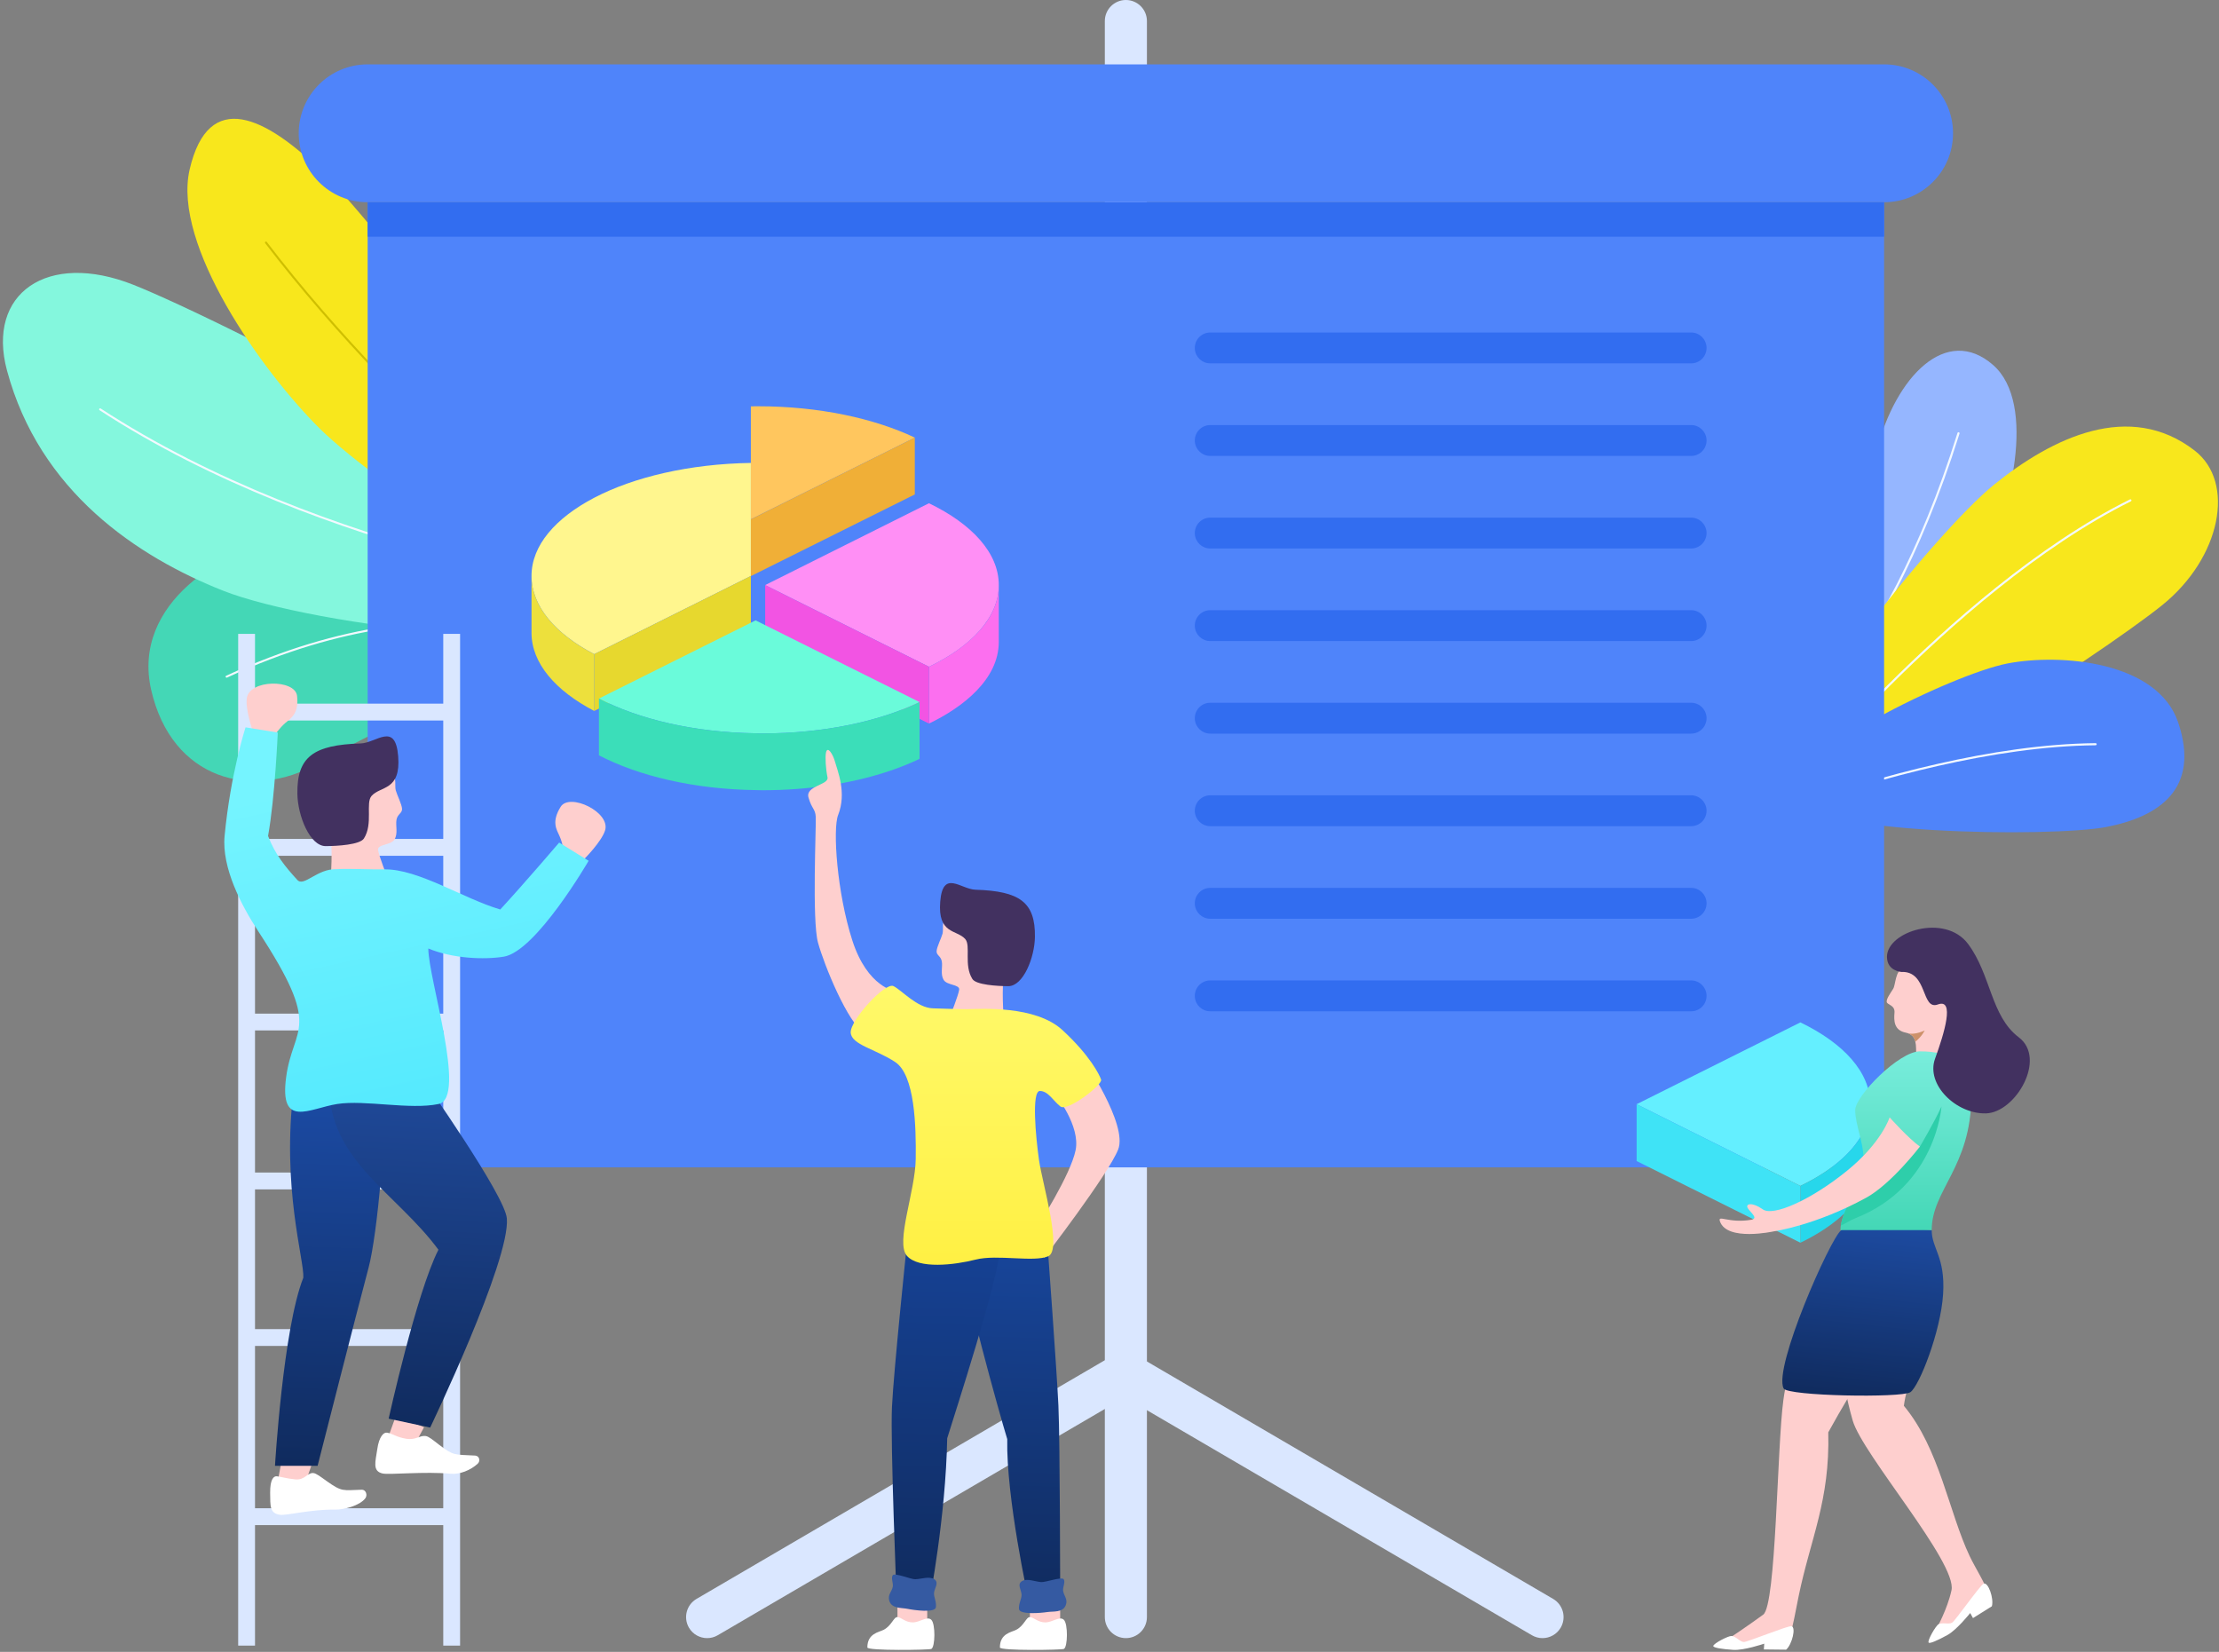 <?xml version="1.0" encoding="UTF-8"?>
<svg width="309px" height="230px" viewBox="0 0 309 230" version="1.1" xmlns="http://www.w3.org/2000/svg" xmlns:xlink="http://www.w3.org/1999/xlink">
    <rect x="0" y="0" width="309" height="230" fill="#808080" stroke="none"/>
    <!-- Generator: Sketch 61 (89581) - https://sketch.com -->
    <title>default_sort_pic</title>
    <desc>Created with Sketch.</desc>
    <defs>
        <linearGradient x1="50.214%" y1="0%" x2="49.405%" y2="100%" id="linearGradient-1">
            <stop stop-color="#1D50B0" offset="0%"></stop>
            <stop stop-color="#102B5E" offset="100%"></stop>
        </linearGradient>
        <linearGradient x1="50.784%" y1="0%" x2="47.823%" y2="100%" id="linearGradient-2">
            <stop stop-color="#204B9D" offset="0%"></stop>
            <stop stop-color="#102B5E" offset="100%"></stop>
        </linearGradient>
        <linearGradient x1="35.857%" y1="12.305%" x2="53.719%" y2="100%" id="linearGradient-3">
            <stop stop-color="#75F4FF" offset="0%"></stop>
            <stop stop-color="#53E9FE" offset="100%"></stop>
        </linearGradient>
        <linearGradient x1="52.798%" y1="0%" x2="42.234%" y2="100%" id="linearGradient-4">
            <stop stop-color="#1D4BA1" offset="0%"></stop>
            <stop stop-color="#102B5E" offset="100%"></stop>
        </linearGradient>
        <linearGradient x1="50%" y1="0%" x2="50%" y2="100%" id="linearGradient-5">
            <stop stop-color="#79EDDC" offset="0%"></stop>
            <stop stop-color="#44D7B6" offset="100%"></stop>
        </linearGradient>
        <linearGradient x1="50.225%" y1="0%" x2="49.376%" y2="100%" id="linearGradient-6">
            <stop stop-color="#18479E" offset="0%"></stop>
            <stop stop-color="#102B5E" offset="100%"></stop>
        </linearGradient>
        <linearGradient x1="50.264%" y1="0%" x2="49.268%" y2="100%" id="linearGradient-7">
            <stop stop-color="#164398" offset="0%"></stop>
            <stop stop-color="#102B5E" offset="100%"></stop>
        </linearGradient>
        <linearGradient x1="50%" y1="0%" x2="50%" y2="100%" id="linearGradient-8">
            <stop stop-color="#FFF96A" offset="0%"></stop>
            <stop stop-color="#FFF043" offset="100%"></stop>
        </linearGradient>
    </defs>
    <g id="图标" stroke="none" stroke-width="1" fill="none" fill-rule="evenodd">
        <g id="切图" transform="translate(-553, -2042)" fill-rule="nonzero">
            <g id="default_sort_pic" transform="translate(553, 2042)">
                <g id="plant_16_" transform="translate(229.45, 48.642)">
                    <path d="M46.438,29.936 C42.361,37 21.412,59.035 18.187,54.44 C16.593,52.17 24.267,43.609 31.871,14.118 C34.539,3.775 41.593,-3.485 48.08,2.167 C54.271,7.561 50.514,22.872 46.438,29.936 Z" id="Path" fill="#95B6FF"></path>
                    <path d="M17.598,55.26 C17.563,55.25 17.531,55.228 17.51,55.195 C17.468,55.126 17.489,55.036 17.558,54.993 C17.707,54.902 32.554,45.453 43.135,11.641 C43.159,11.564 43.236,11.524 43.319,11.545 C43.396,11.57 43.439,11.651 43.415,11.729 C37.868,29.453 31.182,40.335 26.55,46.343 C21.522,52.864 17.75,55.22 17.712,55.243 C17.676,55.265 17.635,55.27 17.598,55.26 Z" id="Path" fill="#F3F9FF"></path>
                    <path d="M48.227,18.84 C40.061,25.426 15.222,55.848 19.376,62.374 C23.529,68.901 63.481,42.199 71.646,35.613 C79.811,29.027 81.894,18.527 76.158,14.092 C67.116,7.099 56.391,12.254 48.227,18.84 Z" id="Path" fill="#F8E71C"></path>
                    <path d="M18.553,63.411 C18.534,63.406 18.515,63.397 18.499,63.384 C18.436,63.334 18.425,63.242 18.476,63.178 C18.535,63.103 24.537,55.585 33.494,46.66 C41.763,38.421 54.314,27.263 67.15,20.896 C67.222,20.861 67.309,20.89 67.346,20.963 C67.382,21.035 67.352,21.123 67.28,21.159 C54.48,27.508 41.957,38.642 33.704,46.865 C24.759,55.778 18.765,63.286 18.705,63.361 C18.667,63.408 18.607,63.426 18.553,63.411 Z" id="Path" fill="#F3F9FF"></path>
                    <path d="M50.084,43.739 C42.64,45.169 18.656,56.667 20.134,62.153 C21.611,67.64 56.368,67.944 63.813,66.514 C71.257,65.084 76.962,61.165 73.869,51.957 C71.006,43.439 57.529,42.309 50.084,43.739 Z" id="Path" fill="#4F84FA"></path>
                    <path d="M0.1,71.917 C0.085,71.904 0.073,71.888 0.064,71.869 C0.029,71.796 0.059,71.708 0.132,71.674 C0.219,71.632 8.898,67.482 20.849,63.353 C31.883,59.542 48.042,54.97 62.369,54.834 C62.449,54.834 62.516,54.898 62.517,54.98 C62.518,55.061 62.452,55.127 62.371,55.127 C48.085,55.262 31.96,59.825 20.948,63.629 C9.012,67.751 0.346,71.896 0.26,71.937 C0.205,71.964 0.143,71.953 0.1,71.917 Z" id="Path" fill="#F3F9FF"></path>
                </g>
                <g id="plant_15_" transform="translate(0.307, 16.409)">
                    <path d="M39.354,59.042 C47.658,58.337 81.589,66.324 81.918,74.053 C82.08,77.871 69.351,75.344 43.864,89.932 C34.925,95.049 23.597,92.229 20.735,79.605 C18.004,67.558 31.05,59.747 39.354,59.042 Z" id="Path" fill="#44D7B6"></path>
                    <path d="M82.942,74.307 C82.901,74.33 82.85,74.333 82.805,74.308 C82.754,74.28 77.675,71.558 68.829,70.652 C60.664,69.815 47.527,70.4 31.313,77.933 C31.243,77.967 31.158,77.936 31.125,77.865 C31.093,77.794 31.117,77.705 31.194,77.678 C47.474,70.113 60.671,69.529 68.874,70.373 C77.772,71.287 82.888,74.033 82.939,74.06 C83.008,74.098 83.033,74.183 82.996,74.252 C82.983,74.276 82.964,74.295 82.942,74.307 Z" id="Path" fill="#F3F9FF"></path>
                    <path d="M30.81,65.857 C42.808,70.6 85.672,76.575 85.622,66.127 C85.571,55.679 30.25,27.98 18.252,23.238 C6.254,18.496 -2.211,24.462 0.664,35.167 C5.197,52.043 18.812,61.115 30.81,65.857 Z" id="Path" fill="#84F7DD"></path>
                    <path d="M87.005,66.493 C86.979,66.507 86.95,66.514 86.919,66.51 C86.503,66.459 44.961,61.17 13.559,40.708 C13.494,40.665 13.475,40.578 13.517,40.512 C13.559,40.446 13.647,40.428 13.713,40.47 C45.059,60.897 86.538,66.179 86.953,66.23 C87.03,66.239 87.086,66.31 87.076,66.387 C87.07,66.433 87.043,66.471 87.005,66.493 Z" id="Path" fill="#F3F9FF"></path>
                    <path d="M44.257,43.3 C52.393,51.346 82.826,71.66 84.747,65.369 C86.669,59.078 52.963,15.833 44.828,7.787 C36.692,-0.259 28.727,-4.129 26.102,7.191 C23.672,17.663 36.122,35.254 44.257,43.3 Z" id="Path" fill="#F8E71C"></path>
                    <path d="M85.759,66.208 C85.711,66.235 85.65,66.232 85.603,66.196 C85.314,65.97 56.396,43.334 36.618,17.451 C36.571,17.389 36.583,17.301 36.645,17.253 C36.705,17.204 36.795,17.217 36.843,17.28 C56.599,43.133 85.488,65.748 85.778,65.973 C85.839,66.021 85.85,66.11 85.802,66.171 C85.79,66.187 85.775,66.199 85.759,66.208 Z" id="Path" fill="#CFBF01"></path>
                </g>
                <g id="presentation" transform="translate(41.33, 0)">
                    <path d="M115.451,228.087 C113.833,228.087 112.52,226.776 112.52,225.157 L112.52,2.93 C112.52,1.312 113.833,0 115.451,0 C117.069,0 118.381,1.312 118.381,2.93 L118.381,225.157 C118.381,226.776 117.069,228.087 115.451,228.087 Z" id="Path" fill="#DAE7FF"></path>
                    <path d="M173.466,228.088 C172.964,228.088 172.455,227.958 171.99,227.686 L113.972,193.775 C112.575,192.958 112.104,191.164 112.921,189.766 C113.738,188.369 115.532,187.898 116.929,188.716 L174.948,222.627 C176.345,223.444 176.815,225.238 175.999,226.636 C175.454,227.568 174.474,228.088 173.466,228.088 Z" id="Path" fill="#DAE7FF"></path>
                    <path d="M57.142,228.088 C56.135,228.088 55.154,227.568 54.609,226.636 C53.793,225.238 54.264,223.444 55.661,222.627 L113.679,188.716 C115.076,187.899 116.871,188.369 117.688,189.766 C118.504,191.164 118.033,192.958 116.636,193.775 L58.618,227.686 C58.153,227.959 57.644,228.088 57.142,228.088 Z" id="Path" fill="#DAE7FF"></path>
                    <path d="M221.035,28.159 L9.867,28.159 C4.565,28.159 0.268,23.862 0.268,18.561 L0.268,18.561 C0.268,13.259 4.565,8.962 9.867,8.962 L221.035,8.962 C226.337,8.962 230.634,13.259 230.634,18.561 L230.634,18.561 C230.634,23.862 226.336,28.159 221.035,28.159 Z" id="Path" fill="#4F84FA"></path>
                    <path d="M212.719,162.539 L18.182,162.539 C13.589,162.539 9.867,158.816 9.867,154.224 L9.867,28.159 L221.035,28.159 L221.035,154.223 C221.035,158.816 217.312,162.539 212.719,162.539 Z" id="Path" fill="#4F84FA"></path>
                    <rect id="Rectangle" fill="#326DF0" x="9.867" y="28.159" width="211.169" height="4.799"></rect>
                </g>
                <g id="man_on_ladder_2_" transform="translate(30.781, 87.907)">
                    <path d="M4.729,0.35 L4.729,10.069 L30.942,10.069 L30.943,0.35 L33.287,0.35 L33.287,141.223 L30.943,141.223 L30.942,124.444 L4.729,124.444 L4.729,141.223 L2.385,141.223 L2.385,0.35 L4.729,0.35 Z M30.942,122.1 L30.942,99.496 L4.729,99.496 L4.729,122.1 L30.942,122.1 Z M30.942,97.152 L30.942,55.569 L4.729,55.569 L4.729,75.356 L28.804,75.357 L28.804,77.701 L4.729,77.7 L4.729,97.152 L30.942,97.152 Z M30.942,53.225 L30.942,31.251 L4.729,31.251 L4.729,53.225 L30.942,53.225 Z M30.942,28.907 L30.942,12.413 L4.729,12.413 L4.729,28.907 L30.942,28.907 Z" id="形状结合" fill="#DAE7FF"></path>
                    <path d="M12.635,115.98 L11.471,119.364 C11.471,119.364 9.107,121.503 7.882,118.455 C7.882,118.455 8.263,116.398 8.402,115.647 C8.541,114.895 12.635,115.98 12.635,115.98 Z" id="Path" fill="#FECFCE"></path>
                    <path d="M7.512,116.193 L13.444,116.193 C13.444,116.193 18.997,94.389 20.542,88.613 C21.759,84.064 23.173,69.028 22.612,62.025 C22.076,55.348 10.718,58.964 10.125,63.653 C8.388,77.399 11.621,87.595 11.455,89.999 C8.637,97.127 7.512,116.193 7.512,116.193 Z" id="Path" fill="url(#linearGradient-1)"></path>
                    <path d="M23.786,19.103 C24.504,20.645 24.152,21.484 24.328,22.133 C24.504,22.783 25.178,24.094 25.206,24.716 C25.234,25.338 24.573,25.423 24.431,26.235 C24.288,27.048 24.662,28.107 24.167,28.959 C23.672,29.81 21.748,29.614 21.862,30.436 C21.975,31.258 23.187,34.309 23.187,34.309 L15.278,34.436 C15.278,34.436 15.594,29.995 15.191,28.159 C14.789,26.323 13.897,19.58 15.54,18.762 C17.182,17.943 23.025,17.467 23.786,19.103 Z" id="Path" fill="#FECFCE"></path>
                    <path d="M19.444,15.607 C12.864,15.812 10.555,17.47 10.63,22.611 C10.675,25.676 12.366,29.918 14.586,29.904 C16.187,29.894 19.343,29.715 19.896,28.84 C21.209,26.764 20.085,23.898 20.965,22.908 C22.215,21.502 25.056,22.226 24.665,17.382 C24.276,12.538 21.634,15.538 19.444,15.607 Z" id="Path" fill="#423160"></path>
                    <path d="M4.502,14.141 C4.502,14.141 3.38,11.018 3.581,9.347 C3.904,6.656 10.309,6.643 10.584,8.974 C10.876,11.448 9.723,12.096 8.969,12.742 C8.216,13.388 7.355,14.518 7.139,14.949 C6.924,15.38 4.825,15.379 4.502,14.141 Z" id="Path" fill="#FECFCE"></path>
                    <path d="M50.577,31.697 C50.577,31.697 52.929,29.356 53.464,27.761 C54.326,25.191 48.545,22.435 47.297,24.422 C45.972,26.533 46.736,27.612 47.141,28.518 C47.545,29.425 47.838,30.815 47.848,31.297 C47.858,31.778 49.755,32.678 50.577,31.697 Z" id="Path" fill="#FECFCE"></path>
                    <path d="M28.268,110.821 L26.564,113.967 C26.564,113.967 23.881,115.689 23.173,112.48 C23.173,112.48 23.887,110.514 24.147,109.796 C24.408,109.078 28.268,110.821 28.268,110.821 Z" id="Path" fill="#FECFCE"></path>
                    <path d="M28.096,62.314 C28.096,62.314 39.52,78.489 39.799,81.736 C40.301,87.595 29.121,110.863 29.121,110.863 L23.339,109.622 C23.339,109.622 27.212,92.083 30.272,86.103 C24.386,78.145 15.063,73.701 15.063,63.308 C15.063,60.49 28.096,62.314 28.096,62.314 Z" id="Path" fill="url(#linearGradient-2)"></path>
                    <path d="M16.057,33.117 C17.751,33.003 20.903,33.176 22.739,33.141 C27.439,33.053 33.79,37.232 38.881,38.726 C42.207,35.126 47.085,29.412 47.085,29.412 L51.187,31.946 C51.187,31.946 43.865,44.575 39.364,45.299 C36.64,45.737 32.261,45.57 28.863,44.16 C28.863,48.39 34.281,64.965 30.3,65.809 C26.318,66.654 20.044,65.206 16.184,65.809 C12.323,66.412 8.1,69.308 9.066,62.069 C10.031,54.83 14.254,55.609 5.205,41.798 C2.835,38.181 0.076,32.912 0.495,28.494 C1.312,19.858 3.41,13.366 3.41,13.366 L7.9,14.09 C7.9,14.09 7.512,23.182 6.547,28.491 C7.512,31.046 8.969,32.804 10.631,34.621 C11.541,35.617 13.406,33.022 16.057,33.117 Z" id="Path" fill="url(#linearGradient-3)"></path>
                    <path d="M7.781,117.648 C7.313,117.587 6.819,118.089 6.838,119.955 C6.857,121.821 6.772,122.809 8.219,123.009 C9.129,123.134 12.556,122.228 15.894,122.288 C17.1,122.31 19.317,121.744 20.094,120.707 C20.253,120.496 20.288,120.191 20.184,119.932 C20.08,119.673 19.856,119.51 19.614,119.517 C16.925,119.593 16.878,119.854 14.701,118.308 C13.912,117.747 13.252,117.222 12.835,117.194 C12.024,117.138 11.649,118.218 10.328,118.077 C9.006,117.937 8.59,117.754 7.781,117.648 Z" id="Path" fill="#FFFFFF"></path>
                    <path d="M23.132,111.573 C22.642,111.477 22.005,112.128 21.759,113.853 C21.514,115.577 21.017,116.955 22.53,117.263 C23.48,117.456 28.427,116.953 31.974,117.292 C33.255,117.415 34.757,116.793 35.732,115.903 C35.932,115.721 36.012,115.443 35.938,115.195 C35.864,114.947 35.648,114.778 35.39,114.763 C32.515,114.604 32.428,114.842 30.33,113.23 C29.568,112.644 28.941,112.104 28.5,112.042 C27.645,111.922 27.13,112.658 25.743,112.416 C24.356,112.173 23.978,111.74 23.132,111.573 Z" id="Path" fill="#FFFFFF"></path>
                </g>
                <path d="M235.495,136.513 C236.63,136.513 237.56,137.394 237.639,138.509 L237.644,138.662 C237.644,139.85 236.682,140.811 235.495,140.811 L168.528,140.811 C167.393,140.811 166.463,139.931 166.384,138.816 L166.379,138.662 C166.379,137.476 167.341,136.513 168.528,136.513 L235.495,136.513 Z M235.495,123.625 C236.63,123.625 237.56,124.506 237.639,125.621 L237.644,125.774 C237.644,126.962 236.682,127.923 235.495,127.923 L168.528,127.923 C167.393,127.923 166.463,127.043 166.384,125.928 L166.379,125.774 C166.379,124.587 167.341,123.625 168.528,123.625 L235.495,123.625 Z M235.495,110.737 C236.63,110.737 237.56,111.618 237.639,112.733 L237.644,112.886 C237.644,114.073 236.682,115.035 235.495,115.035 L168.528,115.035 C167.393,115.035 166.463,114.155 166.384,113.04 L166.379,112.886 C166.379,111.699 167.341,110.737 168.528,110.737 L235.495,110.737 Z M235.495,97.849 C236.63,97.849 237.56,98.73 237.639,99.845 L237.644,99.998 C237.644,101.185 236.682,102.147 235.495,102.147 L168.528,102.147 C167.393,102.147 166.463,101.267 166.384,100.152 L166.379,99.998 C166.379,98.811 167.341,97.849 168.528,97.849 L235.495,97.849 Z M235.495,84.961 C236.63,84.961 237.56,85.841 237.639,86.957 L237.644,87.11 C237.644,88.297 236.682,89.259 235.495,89.259 L168.528,89.259 C167.393,89.259 166.463,88.379 166.384,87.264 L166.379,87.11 C166.379,85.923 167.341,84.961 168.528,84.961 L235.495,84.961 Z M235.495,72.073 C236.63,72.073 237.56,72.953 237.639,74.069 L237.644,74.222 C237.644,75.409 236.682,76.371 235.495,76.371 L168.528,76.371 C167.393,76.371 166.463,75.491 166.384,74.375 L166.379,74.222 C166.379,73.035 167.341,72.073 168.528,72.073 L235.495,72.073 Z M235.495,59.185 C236.63,59.185 237.56,60.065 237.639,61.181 L237.644,61.334 C237.644,62.521 236.682,63.483 235.495,63.483 L168.528,63.483 C167.393,63.483 166.463,62.603 166.384,61.487 L166.379,61.334 C166.379,60.147 167.341,59.185 168.528,59.185 L235.495,59.185 Z M235.495,46.297 C236.63,46.297 237.56,47.177 237.639,48.292 L237.644,48.446 C237.644,49.633 236.682,50.595 235.495,50.595 L168.528,50.595 C167.393,50.595 166.463,49.715 166.384,48.599 L166.379,48.446 C166.379,47.259 167.341,46.297 168.528,46.297 L235.495,46.297 Z" id="形状结合" fill="#326DF0"></path>
                <g id="piece_of_chart" transform="translate(227.692, 141.823)">
                    <path d="M23.017,0.531 C29.003,3.422 32.741,7.446 32.741,11.925 C32.741,16.384 29.003,20.428 23.017,23.299 L0.21,11.925 L23.017,0.531 Z" id="Path" fill="#64EFFF"></path>
                    <path d="M23.017,23.299 L23.017,23.299 L23.017,31.21 C27.713,28.956 32.741,25.065 32.741,19.835 L32.741,11.925 C32.741,17.165 27.723,21.041 23.017,23.299 Z" id="Path" fill="#27D7EB"></path>
                    <polygon id="Path" fill="#3FE3F6" points="23.017 23.299 23.017 31.209 0.21 19.835 0.21 11.924"></polygon>
                </g>
                <g id="woman_8_" transform="translate(238.241, 128.93)">
                    <path d="M17.609,43.317 C17.609,43.317 11.345,56.866 10.098,66.009 C9.207,72.539 9.109,94.552 7.292,95.886 C5.07,97.515 2.402,99.278 2.402,99.278 L3.607,100.122 C3.607,100.122 10.747,99.3 11.059,98.585 C11.371,97.87 11.863,95.06 12.217,93.345 C13.891,85.218 16.59,80.066 16.349,70.507 C18.135,67.243 20.517,63.349 20.517,63.349 C20.517,63.349 21.1,43.068 17.609,43.317 Z" id="Path" fill="#FECFCE"></path>
                    <path d="M11.202,97.501 C11.907,97.582 11.319,100.034 10.481,100.766 C10.507,100.768 7.379,100.732 7.379,100.732 L7.434,99.928 C7.434,99.928 4.61,100.894 3.115,100.792 C1.577,100.688 0.32,100.504 0.337,100.253 C0.361,99.902 2.433,98.829 2.877,98.859 C3.493,98.901 4.064,99.688 4.589,99.698 C5.115,99.707 10.628,97.436 11.202,97.501 Z" id="Path" fill="#FFFFFF"></path>
                    <path d="M36.045,87.75 C33.147,81.654 31.843,72.752 26.876,66.811 C27.732,60.58 31.636,57.121 31.636,49.892 C31.636,46.263 30.161,43.733 30.161,43.733 L17.609,43.317 C17.609,43.317 16.289,56.768 19.747,68.848 C21.095,73.559 34.339,88.685 33.507,92.501 C32.92,95.192 31.415,97.834 31.415,97.834 L32.999,97.894 C32.999,97.894 38.529,93.223 38.405,92.453 C38.28,91.682 36.797,89.332 36.045,87.75 Z" id="Path" fill="#FECFCE"></path>
                    <path d="M26.796,5.845 C25.656,6.227 25.742,8.182 25.386,8.751 C25.031,9.32 24.449,10.107 24.483,10.552 C24.518,10.997 25.66,10.98 25.57,12.068 C25.481,13.157 25.469,14.511 27.133,14.852 C28.798,15.192 28.534,16.68 28.597,18.088 C28.66,19.495 28.87,19.901 29.441,19.875 C29.761,19.86 31.387,19.546 33.131,18.257 C34.5,17.245 36.099,14.285 35.813,12.59 C35.26,9.325 34.044,6.677 31.385,5.935 C28.726,5.192 27.76,5.523 26.796,5.845 Z" id="Path" fill="#FECFCE"></path>
                    <path d="M37.974,91.585 C38.61,91.272 39.441,93.653 39.131,94.723 C39.154,94.71 36.502,96.368 36.502,96.368 L36.114,95.663 C36.114,95.663 34.26,98 32.946,98.723 C31.595,99.465 30.438,99.989 30.317,99.769 C30.147,99.46 31.312,97.439 31.703,97.224 C32.243,96.926 33.149,97.281 33.596,97.005 C34.042,96.729 37.456,91.841 37.974,91.585 Z" id="Path" fill="#FFFFFF"></path>
                    <path d="M30.753,42.349 C30.753,44.927 32.668,46.046 32.34,51.262 C32.013,56.479 29.01,64.101 27.776,64.917 C26.541,65.732 10.691,65.464 10.133,64.392 C8.652,61.545 16.614,43.528 18.155,42.349 C19.696,41.17 30.753,42.349 30.753,42.349 Z" id="Path" fill="url(#linearGradient-4)"></path>
                    <path d="M30.753,42.349 C30.753,36.747 36.226,33.572 36.274,23.706 C36.274,19.094 33.463,17.458 29.108,17.456 C26.207,17.455 20.105,23.665 20.101,25.627 C20.096,27.589 21.24,30.141 21.24,32.17 C21.24,35.832 18.042,39.567 18.042,42.349 L30.753,42.349 L30.753,42.349 Z" id="Path" fill="url(#linearGradient-5)"></path>
                    <path d="M32.113,25.135 C32.113,25.135 31.396,36.198 20.215,40.653 C19.199,41.056 18.863,41.406 18.096,41.705 C18.323,40.181 19.303,38.412 20.106,36.552 L29.11,30.719 C29.11,30.719 31.115,27.335 32.113,25.135 Z" id="Path" fill="#2ECEAA"></path>
                    <path d="M29.108,30.717 C29.108,30.717 25.135,35.912 21.64,37.831 C14.562,41.717 8.726,42.529 8.726,42.529 C8.726,42.529 2.253,43.955 1.268,41.137 C0.916,40.129 2.439,41.447 5.64,40.906 C6.679,40.698 5.515,39.909 5.141,39.285 C4.767,38.662 5.764,38.413 7.219,39.452 C8.673,40.491 13.914,38.164 18.901,34.132 C23.794,30.177 24.893,26.648 24.893,26.648 C24.893,26.648 27.529,29.596 29.108,30.717 Z" id="Path" fill="#FECFCE"></path>
                    <path d="M26.513,6.4 C26.513,6.4 24.523,6.267 24.523,4.293 C24.523,0.75 32.597,-1.805 35.815,2.499 C39.033,6.804 38.956,12.537 42.88,15.504 C46.803,18.472 42.444,25.985 38.303,26.094 C34.162,26.203 29.911,22.079 31.219,18.483 C32.527,14.887 33.98,10.055 31.619,10.927 C29.256,11.799 30.236,6.231 26.513,6.4 Z" id="Path" fill="#423160"></path>
                    <path d="M29.775,14.549 C29.775,14.549 29.386,15.405 28.474,16.107 C28.355,15.599 28.094,15.187 27.519,14.965 C27.938,15.037 28.704,15.044 29.775,14.549 Z" id="Path" fill="#CD916A"></path>
                </g>
                <g id="pie_chart" transform="translate(73.562, 56.26)">
                    <g id="Group" transform="translate(30.474, 0)">
                        <path d="M1.516,0.308 C10.009,0.308 17.699,1.99 23.353,4.673 L0.522,16.048 L0.522,0.327 C0.877,0.308 1.184,0.308 1.516,0.308 Z" id="Path" fill="#FFC65E"></path>
                        <polygon id="Path" fill="#F0AF37" points="23.353 4.673 23.353 12.583 0.522 23.958 0.522 16.048"></polygon>
                    </g>
                    <g id="Group" transform="translate(0, 7.619)">
                        <path d="M30.996,0.578 L30.996,16.317 L9.183,27.201 C3.788,24.385 0.452,20.55 0.452,16.317 C0.452,12.066 3.788,8.249 9.206,5.415 C14.719,2.543 22.431,0.71 30.996,0.578 Z" id="Path" fill="#FFF68E"></path>
                        <polygon id="Path" fill="#E7D82E" points="30.996 16.317 30.996 24.228 9.183 35.111 9.183 27.201"></polygon>
                        <path d="M1.058,19.407 C0.661,18.409 0.452,17.375 0.452,16.317 L0.452,16.317 L0.452,24.228 C0.452,28.46 3.788,32.296 9.183,35.111 L9.183,27.201 C5.137,25.089 2.249,22.404 1.058,19.407 Z" id="Path" fill="#EDE03C"></path>
                    </g>
                    <g id="Group" transform="translate(32.818, 13.479)">
                        <path d="M22.981,0.33 C28.966,3.221 32.704,7.245 32.704,11.724 C32.704,16.183 28.966,20.227 22.981,23.098 L0.173,11.724 L22.981,0.33 Z" id="Path" fill="#FF8FF5"></path>
                        <path d="M22.981,23.098 L22.981,23.098 L22.981,31.009 C27.692,28.748 32.704,24.858 32.704,19.634 L32.704,11.724 C32.704,16.965 27.686,20.841 22.981,23.098 Z" id="Path" fill="#FC6FEF"></path>
                        <polygon id="Path" fill="#F254E3" points="22.981 23.098 22.981 31.009 0.173 19.634 0.173 11.724"></polygon>
                    </g>
                    <g id="Group" transform="translate(9.377, 29.888)">
                        <path d="M22.277,0.231 L45.108,11.606 C39.453,14.308 31.764,15.971 23.271,15.971 C22.963,15.971 22.632,15.971 22.301,15.952 C13.736,15.839 6.047,14.006 0.464,11.115 L22.277,0.231 Z" id="Path" fill="#6AFBDA"></path>
                        <path d="M23.271,15.971 C22.963,15.971 22.632,15.971 22.301,15.952 C13.736,15.838 6.047,14.006 0.464,11.115 L0.464,19.025 C6.047,21.916 13.736,23.749 22.301,23.863 C22.632,23.881 22.963,23.881 23.271,23.881 C29.641,23.881 35.559,22.946 40.505,21.338 C42.154,20.803 43.695,20.192 45.108,19.516 L45.108,11.606 C39.454,14.308 31.764,15.971 23.271,15.971 Z" id="Path" fill="#3BDEB9"></path>
                    </g>
                </g>
                <g id="man_hand_up" transform="translate(112.241, 104.316)">
                    <path d="M19.515,22.85 C18.841,24.298 19.171,25.087 19.006,25.697 C18.84,26.307 18.208,27.539 18.181,28.123 C18.154,28.707 18.775,28.787 18.909,29.551 C19.043,30.314 18.691,31.309 19.157,32.109 C19.622,32.909 21.429,32.725 21.323,33.497 C21.216,34.27 20.077,37.136 20.077,37.136 L27.508,37.255 C27.508,37.255 27.211,33.083 27.589,31.358 C27.967,29.633 28.805,23.298 27.262,22.53 C25.72,21.762 20.23,21.313 19.515,22.85 Z" id="Path" fill="#FECFCE"></path>
                    <path d="M23.594,19.566 C29.776,19.758 31.945,21.316 31.874,26.146 C31.832,29.025 30.243,33.01 28.157,32.997 C26.653,32.988 23.688,32.821 23.168,31.999 C21.935,30.048 22.991,27.355 22.164,26.426 C20.99,25.104 18.32,25.785 18.687,21.234 C19.055,16.682 21.537,19.501 23.594,19.566 Z" id="Path" fill="#423160"></path>
                    <polygon id="Path" fill="#FECFCE" points="16.879 119.014 16.879 121.759 12.734 121.759 12.732 117.846"></polygon>
                    <polygon id="Path" fill="#FECFCE" points="31.173 119.129 31.173 122.374 35.389 122.374 35.389 118.391"></polygon>
                    <path d="M33.637,69.118 C33.637,69.118 34.909,86.383 35.143,91.367 C35.377,96.351 35.389,118.391 35.389,118.391 L30.989,118.43 C30.989,118.43 27.852,104.216 28.021,96.062 C27.009,92.791 21.664,73.712 21.586,69.818 C21.509,65.925 31.69,67.171 33.637,69.118 Z" id="Path" fill="url(#linearGradient-6)"></path>
                    <path d="M14.023,69.118 C14.023,69.118 12.2,86.617 11.966,91.601 C11.733,96.585 12.622,118.392 12.622,118.392 L17.173,118.701 C17.173,118.701 19.461,106.865 19.658,95.947 C20.67,92.676 26.917,73.457 26.995,69.563 C27.073,65.669 15.97,67.171 14.023,69.118 Z" id="Path" fill="url(#linearGradient-7)"></path>
                    <path d="M34.782,48.17 C34.782,48.17 38.238,52.46 37.537,55.848 C36.836,59.235 32.505,66.101 31.454,67.62 C30.402,69.138 33.188,70.774 33.188,70.774 C33.188,70.774 42.06,59.248 43.462,55.745 C44.864,52.241 38.579,43.09 38.579,43.09 L34.782,48.17 Z" id="Path" fill="#FECFCE"></path>
                    <path d="M12.458,33.705 C12.458,33.705 8.568,33.222 6.441,26.61 C4.314,19.999 3.696,11.123 4.47,9.163 C5.697,6.06 4.377,3.009 4.033,1.735 C3.771,0.769 2.994,-0.559 2.777,0.482 C2.647,1.106 2.746,2.727 2.991,3.921 C3.208,4.983 -0.124,5.089 0.343,6.724 C0.81,8.359 1.278,8.254 1.355,9.416 C1.432,10.578 0.81,23.816 1.667,26.931 C2.524,30.046 5.794,38.144 8.208,39.624 C10.623,41.103 12.458,33.705 12.458,33.705 Z" id="Path" fill="#FECFCE"></path>
                    <path d="M22.459,36.198 C24.269,36.179 31.921,35.613 35.716,39.118 C39.512,42.622 40.856,45.309 41.09,46.01 C41.324,46.711 36.417,50.507 35.425,49.748 C34.432,48.988 33.731,47.587 32.563,47.587 C31.395,47.587 31.979,53.953 32.446,57.224 C32.914,60.494 35.717,69.722 33.731,70.598 C31.745,71.475 26.606,70.307 23.627,71.065 C20.648,71.824 15.684,72.409 14.049,70.54 C12.414,68.671 15.217,61.604 15.275,57.048 C15.334,52.493 15.159,45.367 12.414,43.557 C9.669,41.747 6.34,41.163 6.223,39.469 C6.106,37.775 11.012,32.402 12.18,32.986 C13.348,33.57 15.467,36.023 17.669,36.082 C19.871,36.139 21.174,36.21 22.459,36.198 Z" id="Path" fill="url(#linearGradient-8)"></path>
                    <path d="M11.602,118.595 C11.955,119.691 13.3,119.52 14.152,119.698 C15.004,119.876 17.975,120.29 18.082,119.479 C18.189,118.668 17.771,118.076 17.826,117.455 C17.881,116.834 18.563,116.045 17.874,115.58 C17.185,115.114 16.038,115.549 15.204,115.572 C14.595,115.588 12.347,114.631 12.074,115.016 C11.801,115.4 12.174,116.138 12.08,116.615 C11.939,117.324 11.328,117.745 11.602,118.595 Z" id="Path" fill="#355AA2"></path>
                    <path d="M36.172,119.178 C35.762,120.253 34.427,120.012 33.567,120.145 C32.707,120.279 29.719,120.536 29.654,119.721 C29.589,118.906 30.038,118.336 30.015,117.714 C29.993,117.092 29.353,116.268 30.066,115.839 C30.779,115.41 31.901,115.904 32.732,115.97 C33.34,116.019 35.634,115.181 35.887,115.579 C36.14,115.978 35.729,116.694 35.798,117.176 C35.901,117.89 36.49,118.343 36.172,119.178 Z" id="Path" fill="#355AA2"></path>
                    <path d="M17.456,121.231 C16.879,120.647 15.877,121.582 14.856,121.582 C13.835,121.582 13.267,120.882 12.734,120.842 C12.2,120.803 11.927,122.049 10.798,122.62 C10.128,122.96 8.54,123.127 8.54,125.072 C8.54,125.553 17.175,125.431 17.457,125.274 C17.994,124.973 18.033,121.815 17.456,121.231 Z" id="Path" fill="#FFFFFF"></path>
                    <path d="M35.912,121.231 C35.335,120.647 34.333,121.582 33.312,121.582 C32.291,121.582 31.723,120.882 31.189,120.842 C30.655,120.803 30.383,122.049 29.254,122.62 C28.584,122.96 26.996,123.127 26.996,125.072 C26.996,125.553 35.63,125.431 35.913,125.274 C36.45,124.973 36.489,121.815 35.912,121.231 Z" id="Path" fill="#FFFFFF"></path>
                </g>
            </g>
        </g>
    </g>
</svg>